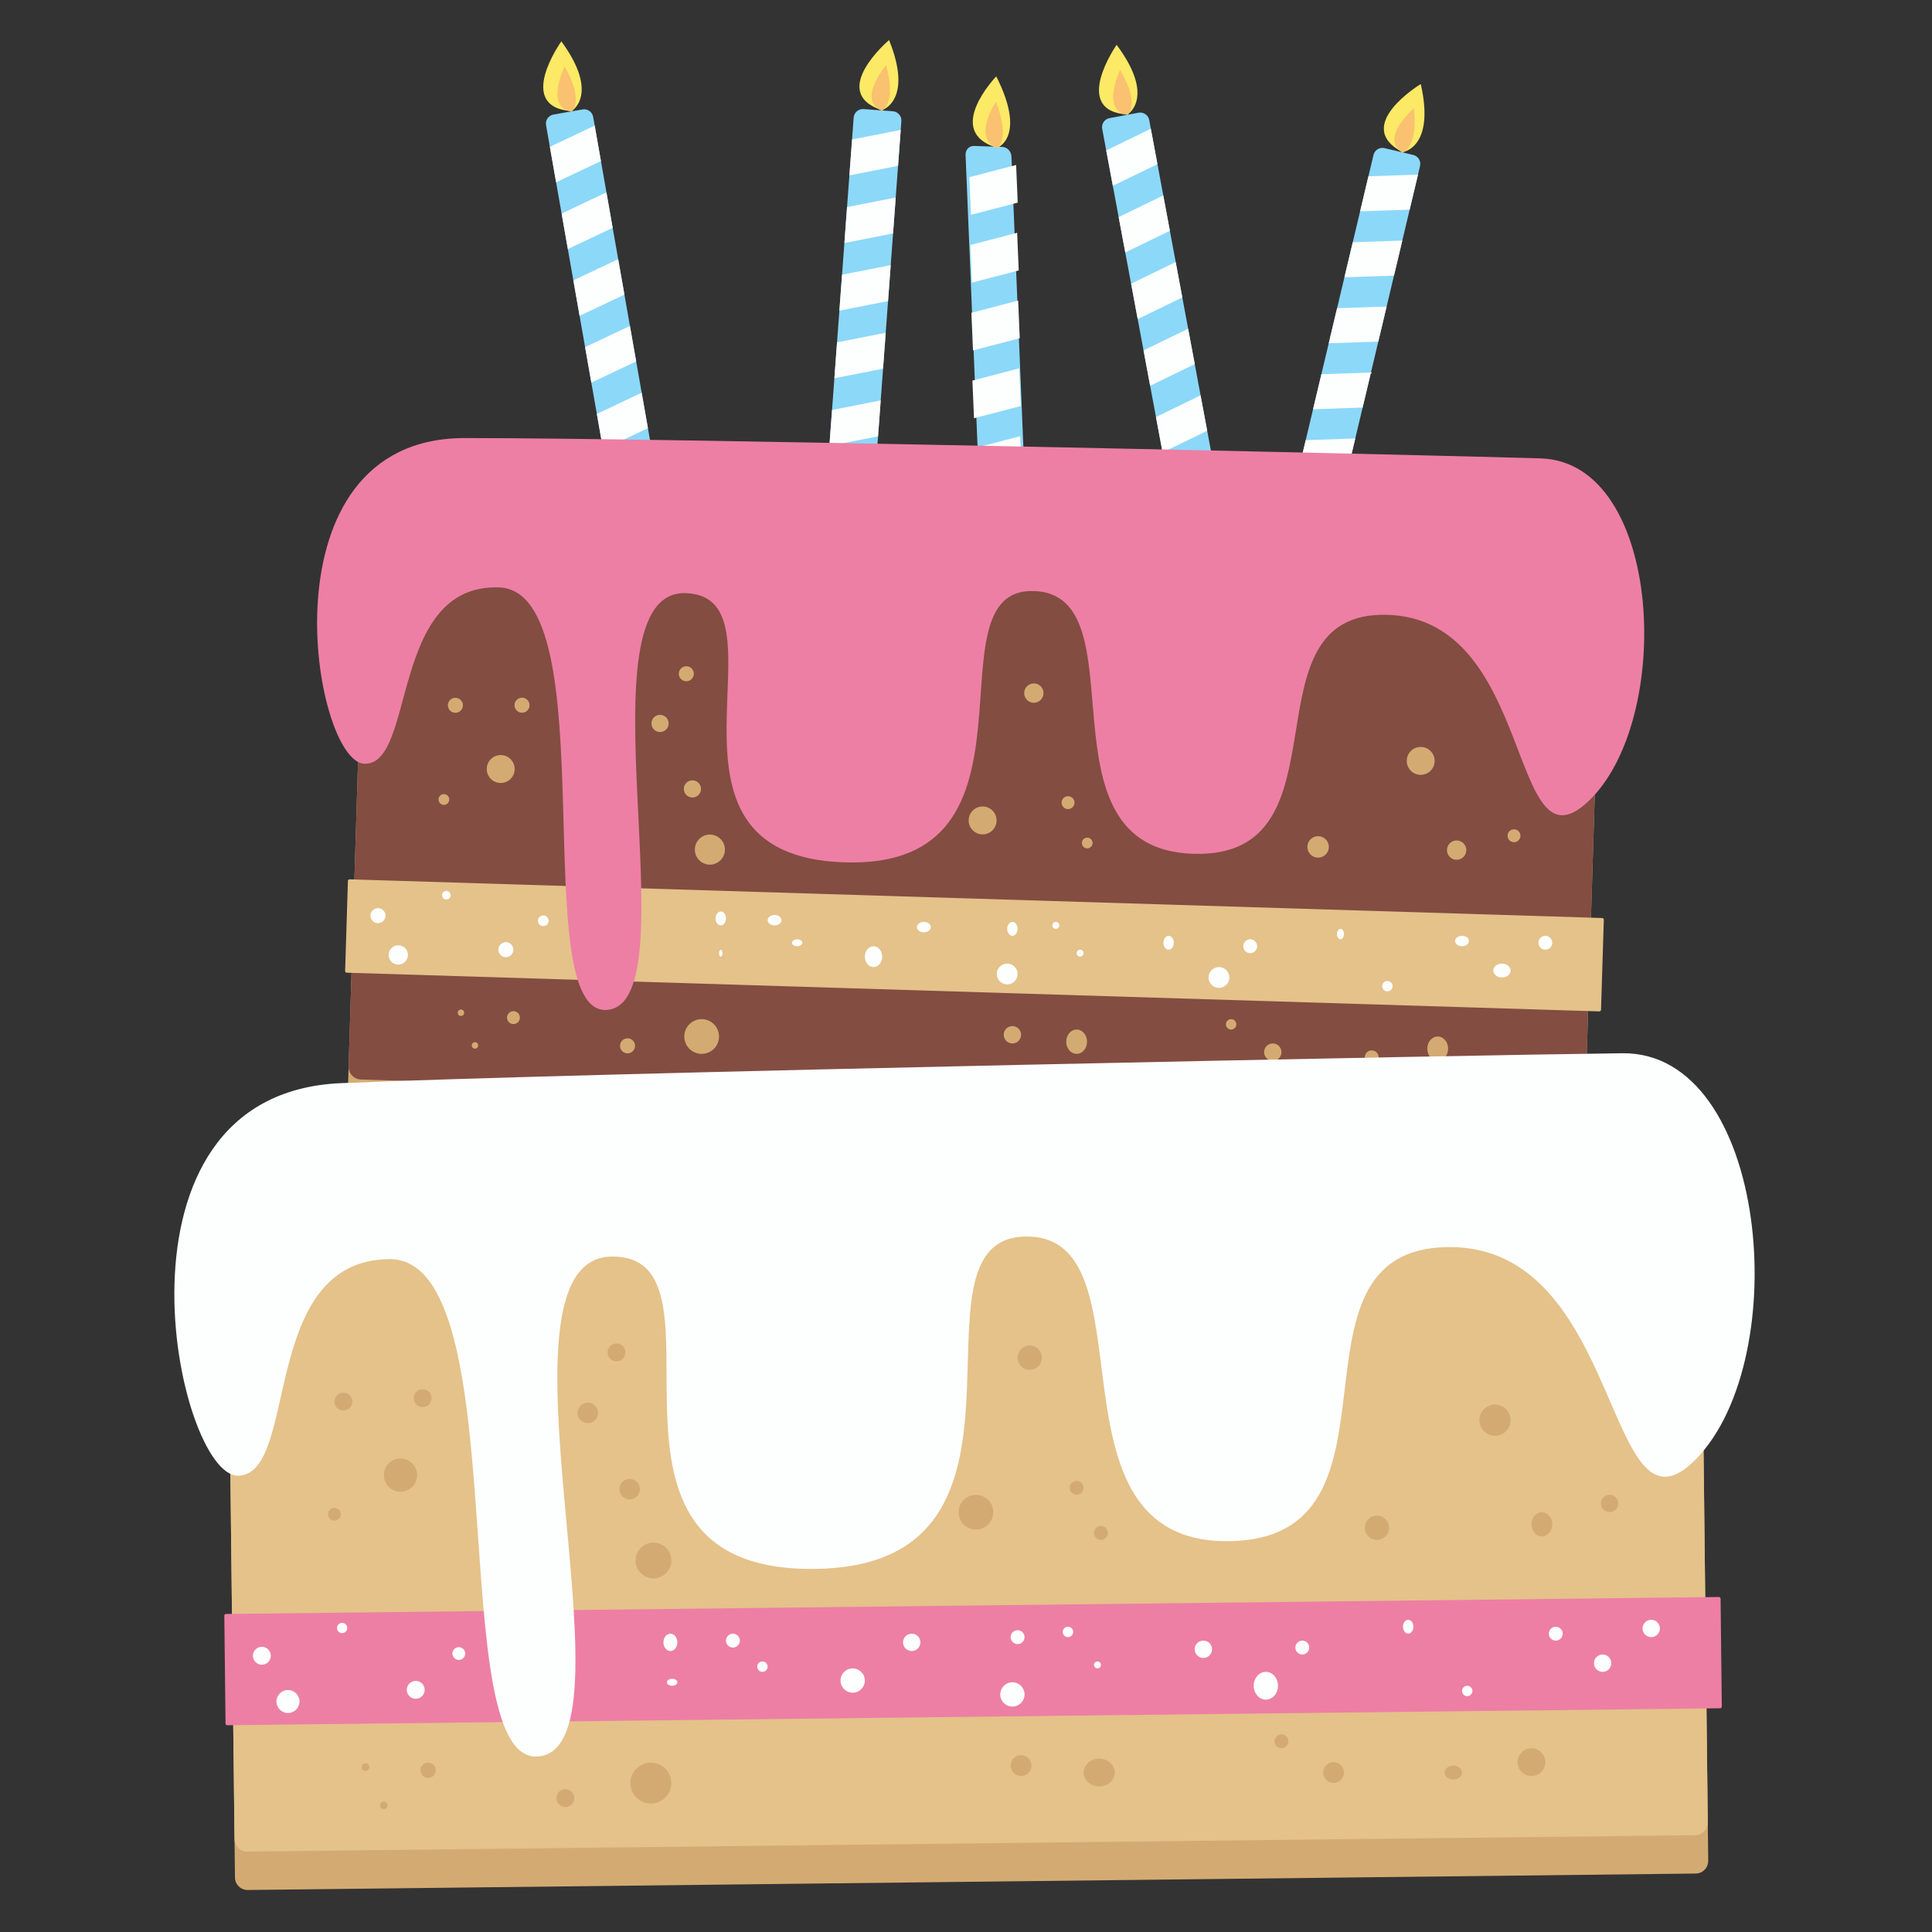 <svg width="820" height="820" viewBox="0 0 820 820" fill="none" xmlns="http://www.w3.org/2000/svg">
<rect x="0" y="0" width="820" height="820" fill="#333333" stroke="none"/>
<g id="picture">
<g id="cake">
<g id="candle4">
<g id="g18">
<path id="path20" d="M551.971 212.961L564.142 215.855C566.234 216.353 568.334 215.06 568.831 212.966L602.708 70.455C603.206 68.367 601.913 66.263 599.82 65.769L587.649 62.875C585.557 62.377 583.458 63.67 582.96 65.764L549.083 208.275C548.586 210.364 549.878 212.468 551.971 212.961Z" fill="#8CD8F9"/>
</g>
<g id="g22">
<path id="path24" d="M580.804 74.827L601.841 74.105L598.304 88.981L577.268 89.703L580.804 74.827Z" fill="#FDFEFE"/>
</g>
<g id="g26">
<path id="path28" d="M574.149 102.827L595.185 102.104L591.649 116.976L570.613 117.7L574.149 102.827Z" fill="#FDFEFE"/>
</g>
<g id="g30">
<path id="path32" d="M567.493 130.825L588.529 130.102L584.994 144.978L563.958 145.696L567.493 130.825Z" fill="#FDFEFE"/>
</g>
<g id="g34">
<path id="path36" d="M560.839 158.822L581.875 158.101L578.339 172.976L557.303 173.698L560.839 158.822Z" fill="#FDFEFE"/>
</g>
<g id="g38">
<path id="path40" d="M554.183 186.822L575.219 186.099L571.684 200.974L550.647 201.696L554.183 186.822Z" fill="#FDFEFE"/>
</g>
<g id="g42">
<path id="path44" d="M595.245 64.57C595.245 64.57 609.205 62.914 603.02 35.667C603.02 35.667 573.718 53.351 595.245 64.57Z" fill="#FCE965"/>
</g>
<g id="g46">
<path id="path48" d="M595.2 64.777C595.2 64.777 601.935 63.151 600.087 45.997C600.087 45.997 585.372 58.479 595.2 64.777Z" fill="#F9C170"/>
</g>
</g>
<g id="candle1">
<g id="g18_2">
<path id="path20_2" d="M419.759 216.963L431.757 217.365C433.82 217.435 435.42 215.739 435.33 213.576L429.284 66.388C429.196 64.23 427.451 62.418 425.39 62.353L413.393 61.951C411.33 61.881 409.73 63.578 409.819 65.74L415.865 212.929C415.953 215.086 417.698 216.899 419.759 216.963Z" fill="#8CD8F9"/>
</g>
<g id="g22_2">
<path id="path24_2" d="M411.428 75.197L431.277 70.023L431.95 86.008L412.101 91.182L411.428 75.197Z" fill="#FDFEFE"/>
</g>
<g id="g26_2">
<path id="path28_2" d="M411.86 103.974L431.708 98.798L432.381 114.78L412.533 119.956L411.86 103.974Z" fill="#FDFEFE"/>
</g>
<g id="g30_2">
<path id="path32_2" d="M412.291 132.75L432.139 127.574L432.813 143.559L412.963 148.729L412.291 132.75Z" fill="#FDFEFE"/>
</g>
<g id="g34_2">
<path id="path36_2" d="M412.724 161.522L432.572 156.349L433.246 172.334L413.397 177.508L412.724 161.522Z" fill="#FDFEFE"/>
</g>
<g id="g38_2">
<path id="path40_2" d="M413.155 190.299L433.004 185.124L433.676 201.108L413.828 206.282L413.155 190.299Z" fill="#FDFEFE"/>
</g>
<g id="g42_2">
<path id="path44_2" d="M423.264 62.726C423.264 62.726 435.877 58.223 422.838 32.41C422.838 32.41 400.148 55.983 423.264 62.726Z" fill="#FCE965"/>
</g>
<g id="g46_2">
<path id="path48_2" d="M423.16 62.758C423.16 62.758 428.989 59.783 422.74 43.194C422.74 43.194 412.364 58.525 423.16 62.758Z" fill="#F9C170"/>
</g>
</g>
<g id="candle2">
<g id="g50">
<path id="path52" d="M499.217 201.785L511.515 199.494C513.629 199.1 515.023 197.067 514.629 194.948L487.761 50.956C487.366 48.836 485.333 47.445 483.217 47.839L470.919 50.136C468.806 50.53 467.413 52.562 467.806 54.676L494.675 198.674C495.069 200.788 497.103 202.184 499.217 201.785Z" fill="#8CD8F9"/>
</g>
<g id="g54">
<path id="path56" d="M469.516 63.836L488.449 54.642L491.253 69.671L472.319 78.87L469.516 63.836Z" fill="#FDFEFE"/>
</g>
<g id="g58">
<path id="path60" d="M474.793 92.127L493.727 82.932L496.532 97.959L477.6 107.154L474.793 92.127Z" fill="#FDFEFE"/>
</g>
<g id="g62">
<path id="path64" d="M480.073 120.418L499.006 111.221L501.81 126.249L482.877 135.446L480.073 120.418Z" fill="#FDFEFE"/>
</g>
<g id="g66">
<path id="path68" d="M485.351 148.707L504.284 139.51L507.089 154.538L488.155 163.735L485.351 148.707Z" fill="#FDFEFE"/>
</g>
<g id="g70">
<path id="path72" d="M490.629 176.996L509.562 167.799L512.366 182.827L493.433 192.023L490.629 176.996Z" fill="#FDFEFE"/>
</g>
<g id="g74">
<path id="path76" d="M478.548 48.6C478.548 48.6 490.638 41.425 473.928 19.03C473.928 19.03 454.321 47.08 478.548 48.6Z" fill="#FCE965"/>
</g>
<g id="g78">
<path id="path80" d="M478.59 48.806C478.59 48.806 484.089 44.586 475.437 29.661C475.437 29.661 467.054 47.04 478.59 48.806Z" fill="#F9C170"/>
</g>
</g>
<g id="candle3">
<g id="g82">
<path id="path84" d="M355.112 200.152L367.588 201.075C369.735 201.237 371.6 199.628 371.761 197.479L382.568 51.4C382.725 49.25 381.117 47.387 378.973 47.225L366.494 46.302C364.351 46.145 362.483 47.755 362.325 49.898L351.515 195.983C351.356 198.127 352.968 199.995 355.112 200.152Z" fill="#8CD8F9"/>
</g>
<g id="g86">
<path id="path88" d="M361.639 59.193L382.293 55.142L381.165 70.386L360.512 74.443L361.639 59.193Z" fill="#FDFEFE"/>
</g>
<g id="g90">
<path id="path92" d="M359.513 87.889L380.166 83.837L379.039 99.086L358.386 103.138L359.513 87.889Z" fill="#FDFEFE"/>
</g>
<g id="g94">
<path id="path96" d="M357.39 116.592L378.044 112.538L376.917 127.786L356.263 131.841L357.39 116.592Z" fill="#FDFEFE"/>
</g>
<g id="g98">
<path id="path100" d="M355.268 145.294L375.921 141.238L374.794 156.484L354.14 160.54L355.268 145.294Z" fill="#FDFEFE"/>
</g>
<g id="g102">
<path id="path104" d="M353.143 173.995L373.798 169.939L372.671 185.184L352.016 189.24L353.143 173.995Z" fill="#FDFEFE"/>
</g>
<g id="g106">
<path id="path108" d="M374.265 46.77C374.265 46.77 387.784 42.921 377.348 17C377.348 17 351.229 39.11 374.265 46.77Z" fill="#FCE965"/>
</g>
<g id="g110">
<path id="path112" d="M374.252 46.979C374.252 46.979 380.643 44.304 376.093 27.664C376.093 27.664 363.55 42.325 374.252 46.979Z" fill="#F9C170"/>
</g>
</g>
<g id="candle5">
<g id="g114">
<path id="path116" d="M261.649 200.557L273.973 198.391C276.09 198.018 277.5 195.998 277.133 193.881L251.755 49.611C251.382 47.494 249.362 46.079 247.245 46.452L234.926 48.618C232.809 48.99 231.388 51.01 231.761 53.127L257.139 197.397C257.512 199.514 259.532 200.929 261.649 200.557Z" fill="#8CD8F9"/>
</g>
<g id="g118">
<path id="path120" d="M233.379 62.308L252.405 53.31L255.051 68.366L236.025 77.365L233.379 62.308Z" fill="#FDFEFE"/>
</g>
<g id="g122">
<path id="path124" d="M238.362 90.65L257.388 81.648L260.036 96.703L241.011 105.705L238.362 90.65Z" fill="#FDFEFE"/>
</g>
<g id="g126">
<path id="path128" d="M243.348 118.993L262.376 109.992L265.026 125.048L245.998 134.049L243.348 118.993Z" fill="#FDFEFE"/>
</g>
<g id="g130">
<path id="path132" d="M248.334 147.334L267.363 138.336L270.013 153.392L250.983 162.394L248.334 147.334Z" fill="#FDFEFE"/>
</g>
<g id="g134">
<path id="path136" d="M253.321 175.681L272.347 166.681L274.999 181.735L255.969 190.735L253.321 175.681Z" fill="#FDFEFE"/>
</g>
<g id="g138">
<path id="path140" d="M242.57 47.167C242.57 47.167 254.731 40.114 238.254 17.549C238.254 17.549 218.354 45.394 242.57 47.167Z" fill="#FCE965"/>
</g>
<g id="g142">
<path id="path144" d="M242.606 47.367C242.606 47.367 248.144 43.207 239.653 28.191C239.653 28.191 231.089 45.483 242.606 47.367Z" fill="#F9C170"/>
</g>
</g>
<g id="floor2">
<g id="g146">
<path id="path148" d="M152.729 471.847L666.872 487.725C669.828 487.816 672.298 485.494 672.389 482.539L680.417 222.617C680.508 219.663 678.187 217.193 675.23 217.1L161.085 201.224C158.13 201.13 155.661 203.453 155.568 206.407L147.541 466.33C147.447 469.284 149.77 471.758 152.729 471.847Z" fill="#D3AB72"/>
</g>
<g id="g150">
<path id="path152" d="M153.151 458.178L667.294 474.059C670.25 474.148 672.72 471.825 672.812 468.871L680.417 222.617C680.508 219.663 678.187 217.193 675.23 217.1L161.085 201.224C158.13 201.13 155.661 203.453 155.567 206.408L147.963 452.661C147.874 455.616 150.197 458.085 153.151 458.178Z" fill="#834D42"/>
</g>
<g id="g154">
<path id="path156" d="M147.164 412.846L678.804 429.269C679.192 429.281 679.517 428.979 679.529 428.586L680.709 390.356C680.722 389.967 680.417 389.644 680.028 389.632L148.388 373.214C148 373.197 147.673 373.507 147.665 373.892L146.481 412.123C146.469 412.515 146.775 412.838 147.164 412.846Z" fill="#E4C28A"/>
</g>
<g id="g158">
<path id="path160" d="M674.05 340.194C640.176 372.041 651.812 262.895 588.94 260.951C526.067 259.011 574.797 364.49 506.458 362.382C438.117 360.27 485.232 252.278 438.764 250.843C392.29 249.407 448.799 368.811 358.592 366.021C268.382 363.236 337.449 253.187 290.979 251.751C244.509 250.316 293.864 424.217 258.156 428.587C222.452 432.958 258.174 250.738 211.708 249.302C165.238 247.867 176.536 324.83 154.671 324.153C132.801 323.476 109.686 185.955 197.243 185.923C284.805 185.891 601.985 192.951 653.922 194.555C705.86 196.158 710.684 305.754 674.05 340.194Z" fill="#ED7FA4"/>
</g>
<g id="g162">
<path id="path164" d="M597.062 322.766C596.961 326.034 599.531 328.768 602.802 328.869C606.073 328.97 608.807 326.405 608.908 323.133C609.009 319.861 606.439 317.128 603.168 317.027C599.897 316.926 597.163 319.495 597.062 322.766Z" fill="#D3AB72"/>
</g>
<g id="g166">
<path id="path168" d="M639.856 354.642C639.81 356.151 640.996 357.412 642.506 357.458C644.015 357.507 645.277 356.32 645.324 354.811C645.37 353.299 644.184 352.038 642.674 351.992C641.165 351.946 639.903 353.13 639.856 354.642Z" fill="#D3AB72"/>
</g>
<g id="g170">
<path id="path172" d="M614.134 360.688C614.064 362.953 615.843 364.847 618.107 364.917C620.372 364.987 622.265 363.205 622.334 360.943C622.404 358.682 620.625 356.784 618.361 356.717C616.096 356.647 614.203 358.423 614.134 360.688Z" fill="#D3AB72"/>
</g>
<path id="path174" d="M605.789 444.921C605.713 447.767 607.63 450.145 610.071 450.235C612.511 450.322 614.551 448.085 614.626 445.239C614.701 442.39 612.784 440.012 610.344 439.925C607.903 439.835 605.864 442.071 605.789 444.921Z" fill="#D3AB72"/>
<path id="path176" d="M579.263 448.675C579.213 450.301 580.491 451.66 582.118 451.71C583.745 451.762 585.104 450.485 585.155 448.856C585.205 447.23 583.927 445.868 582.3 445.818C580.673 445.768 579.314 447.046 579.263 448.675Z" fill="#D3AB72"/>
<g id="g178">
<path id="path180" d="M554.891 359.313C554.813 361.83 556.79 363.934 559.306 364.012C561.822 364.089 563.925 362.111 564.003 359.597C564.081 357.079 562.103 354.975 559.587 354.898C557.071 354.821 554.969 356.795 554.891 359.313Z" fill="#D3AB72"/>
</g>
<g id="g182">
<path id="path184" d="M450.581 340.589C450.534 342.095 451.722 343.359 453.231 343.406C454.74 343.452 456.004 342.265 456.05 340.755C456.094 339.246 454.91 337.983 453.397 337.936C451.891 337.892 450.628 339.077 450.581 340.589Z" fill="#D3AB72"/>
</g>
<g id="g186">
<path id="path188" d="M459.175 357.73C459.133 358.987 460.125 360.038 461.382 360.08C462.643 360.115 463.69 359.131 463.732 357.87C463.771 356.612 462.78 355.562 461.526 355.523C460.265 355.485 459.214 356.472 459.175 357.73Z" fill="#D3AB72"/>
</g>
<g id="g190">
<path id="path192" d="M434.693 294.042C434.622 296.307 436.402 298.2 438.667 298.271C440.932 298.341 442.823 296.56 442.894 294.296C442.965 292.031 441.185 290.138 438.92 290.068C436.655 289.997 434.763 291.778 434.693 294.042Z" fill="#D3AB72"/>
</g>
<g id="g194">
<path id="path196" d="M411.132 348.031C411.029 351.303 413.602 354.035 416.874 354.135C420.143 354.239 422.878 351.669 422.978 348.4C423.078 345.128 420.508 342.393 417.24 342.293C413.967 342.193 411.233 344.759 411.132 348.031Z" fill="#D3AB72"/>
</g>
<path id="path198" d="M452.535 441.973C452.46 444.823 454.377 447.201 456.818 447.288C459.257 447.378 461.295 445.141 461.372 442.292C461.446 439.446 459.53 437.068 457.091 436.978C454.65 436.891 452.612 439.127 452.535 441.973Z" fill="#D3AB72"/>
<path id="path200" d="M426.01 439.073C425.945 441.107 427.543 442.807 429.576 442.868C431.609 442.932 433.309 441.334 433.374 439.301C433.435 437.268 431.837 435.568 429.804 435.503C427.771 435.442 426.071 437.04 426.01 439.073Z" fill="#D3AB72"/>
<path id="path202" d="M290.44 439.694C290.315 443.761 293.507 447.161 297.577 447.287C301.643 447.412 305.043 444.216 305.169 440.15C305.295 436.08 302.099 432.684 298.029 432.558C293.963 432.432 290.563 435.625 290.44 439.694Z" fill="#D3AB72"/>
<g id="g204">
<path id="path206" d="M263.159 443.791C263.104 445.552 264.486 447.023 266.248 447.078C268.007 447.13 269.481 445.747 269.536 443.989C269.591 442.227 268.205 440.753 266.447 440.698C264.681 440.647 263.21 442.029 263.159 443.791Z" fill="#D3AB72"/>
</g>
<path id="path208" d="M536.529 446.438C536.466 448.471 538.064 450.171 540.097 450.236C542.131 450.297 543.831 448.699 543.894 446.666C543.956 444.633 542.359 442.933 540.325 442.871C538.291 442.807 536.592 444.405 536.529 446.438Z" fill="#D3AB72"/>
<path id="path210" d="M520.319 434.696C520.281 435.917 521.24 436.935 522.46 436.974C523.68 437.01 524.7 436.054 524.738 434.833C524.775 433.613 523.817 432.591 522.597 432.555C521.377 432.516 520.357 433.476 520.319 434.696Z" fill="#D3AB72"/>
<g id="g212">
<path id="path214" d="M294.918 360.405C294.809 363.926 297.575 366.872 301.097 366.981C304.622 367.086 307.568 364.319 307.673 360.798C307.782 357.276 305.015 354.331 301.494 354.225C297.969 354.113 295.026 356.883 294.918 360.405Z" fill="#D3AB72"/>
</g>
<g id="g216">
<path id="path218" d="M290.24 334.722C290.175 336.734 291.756 338.418 293.772 338.483C295.784 338.542 297.468 336.961 297.53 334.948C297.588 332.936 296.011 331.252 293.995 331.194C291.982 331.128 290.299 332.71 290.24 334.722Z" fill="#D3AB72"/>
</g>
<g id="g220">
<path id="path222" d="M288.1 285.861C288.045 287.626 289.431 289.095 291.193 289.151C292.954 289.202 294.423 287.82 294.482 286.059C294.533 284.301 293.151 282.824 291.39 282.773C289.629 282.718 288.156 284.1 288.1 285.861Z" fill="#D3AB72"/>
</g>
<g id="g224">
<path id="path226" d="M276.507 306.937C276.442 308.951 278.025 310.633 280.035 310.694C282.05 310.759 283.732 309.177 283.797 307.162C283.854 305.148 282.275 303.47 280.261 303.405C278.25 303.344 276.565 304.926 276.507 306.937Z" fill="#D3AB72"/>
</g>
<g id="g228">
<path id="path230" d="M218.374 299.218C218.32 300.977 219.704 302.447 221.464 302.505C223.227 302.559 224.696 301.174 224.751 299.411C224.805 297.652 223.42 296.178 221.661 296.124C219.901 296.07 218.428 297.454 218.374 299.218Z" fill="#D3AB72"/>
</g>
<g id="g232">
<path id="path234" d="M206.595 326.211C206.493 329.486 209.063 332.218 212.334 332.316C215.605 332.418 218.341 329.851 218.438 326.58C218.54 323.31 215.97 320.574 212.699 320.472C209.428 320.37 206.696 322.94 206.595 326.211Z" fill="#D3AB72"/>
</g>
<g id="g236">
<path id="path238" d="M186.125 339.258C186.086 340.519 187.071 341.567 188.333 341.609C189.59 341.648 190.638 340.659 190.681 339.402C190.716 338.14 189.731 337.093 188.473 337.05C187.215 337.015 186.164 338 186.125 339.258Z" fill="#D3AB72"/>
</g>
<g id="g240">
<path id="path242" d="M190.095 299.252C190.041 301.017 191.423 302.487 193.187 302.541C194.948 302.595 196.418 301.21 196.476 299.45C196.53 297.685 195.145 296.215 193.384 296.161C191.624 296.11 190.15 297.492 190.095 299.252Z" fill="#D3AB72"/>
</g>
<g id="g244">
<path id="path246" d="M215.192 431.826C215.143 433.331 216.332 434.594 217.841 434.642C219.349 434.687 220.612 433.502 220.66 431.993C220.701 430.481 219.52 429.218 218.008 429.173C216.499 429.125 215.236 430.314 215.192 431.826Z" fill="#D3AB72"/>
</g>
<g id="g248">
<path id="path250" d="M194.272 429.805C194.249 430.562 194.844 431.192 195.598 431.215C196.351 431.238 196.985 430.643 197.004 429.889C197.028 429.136 196.436 428.506 195.682 428.479C194.929 428.46 194.295 429.052 194.272 429.805Z" fill="#D3AB72"/>
</g>
<g id="g252">
<path id="path254" d="M200.229 443.672C200.206 444.426 200.8 445.057 201.558 445.084C202.311 445.107 202.94 444.509 202.962 443.755C202.985 443.002 202.395 442.37 201.641 442.347C200.884 442.324 200.252 442.918 200.229 443.672Z" fill="#D3AB72"/>
</g>
<path id="path256" d="M652.943 400.045C652.893 401.67 654.171 403.031 655.798 403.081C657.425 403.131 658.784 401.854 658.834 400.225C658.885 398.6 657.607 397.242 655.98 397.19C654.353 397.14 652.993 398.417 652.943 400.045Z" fill="#FDFEFE"/>
<path id="path258" d="M633.787 411.832C633.724 413.461 635.321 414.82 637.355 414.87C639.389 414.92 641.088 413.642 641.151 412.016C641.214 410.39 639.616 409.028 637.583 408.978C635.549 408.928 633.85 410.206 633.787 411.832Z" fill="#FDFEFE"/>
<path id="path260" d="M617.577 399.329C617.526 400.55 618.805 401.57 620.431 401.608C622.058 401.646 623.418 400.686 623.468 399.468C623.519 398.247 622.24 397.227 620.613 397.189C618.986 397.151 617.627 398.111 617.577 399.329Z" fill="#FDFEFE"/>
<path id="path262" d="M586.631 418.488C586.593 419.708 587.552 420.728 588.772 420.765C589.992 420.801 591.012 419.843 591.049 418.623C591.087 417.403 590.129 416.383 588.908 416.346C587.688 416.309 586.669 417.268 586.631 418.488Z" fill="#FDFEFE"/>
<path id="path264" d="M567.474 396.383C567.449 397.603 568.088 398.621 568.901 398.661C569.715 398.697 570.394 397.74 570.419 396.52C570.445 395.299 569.806 394.278 568.992 394.242C568.179 394.203 567.499 395.162 567.474 396.383Z" fill="#FDFEFE"/>
<path id="path266" d="M512.952 414.736C512.877 417.178 514.794 419.215 517.234 419.29C519.675 419.365 521.714 417.449 521.789 415.007C521.865 412.568 519.947 410.528 517.507 410.453C515.067 410.377 513.027 412.294 512.952 414.736Z" fill="#FDFEFE"/>
<path id="path268" d="M493.794 400.046C493.757 401.671 494.715 403.03 495.935 403.081C497.155 403.132 498.175 401.852 498.213 400.228C498.251 398.6 497.292 397.24 496.072 397.189C494.852 397.142 493.832 398.418 493.794 400.046Z" fill="#FDFEFE"/>
<path id="path270" d="M527.687 401.516C527.637 403.144 528.915 404.504 530.542 404.555C532.169 404.605 533.528 403.326 533.579 401.701C533.629 400.073 532.351 398.714 530.724 398.663C529.097 398.612 527.738 399.892 527.687 401.516Z" fill="#FDFEFE"/>
<path id="path272" d="M446.639 392.72C446.614 393.536 447.253 394.213 448.067 394.24C448.88 394.265 449.56 393.625 449.585 392.812C449.609 391.999 448.97 391.319 448.156 391.294C447.343 391.267 446.663 391.906 446.639 392.72Z" fill="#FDFEFE"/>
<path id="path274" d="M456.954 404.509C456.929 405.322 457.567 406.004 458.38 406.029C459.196 406.054 459.874 405.416 459.9 404.6C459.925 403.787 459.287 403.109 458.47 403.083C457.658 403.058 456.979 403.696 456.954 404.509Z" fill="#FDFEFE"/>
<path id="path276" d="M427.482 394.148C427.444 395.776 428.402 397.136 429.624 397.187C430.843 397.237 431.863 395.957 431.901 394.333C431.939 392.705 430.981 391.346 429.76 391.295C428.538 391.244 427.518 392.524 427.482 394.148Z" fill="#FDFEFE"/>
<path id="path278" d="M423.063 413.259C422.988 415.701 424.904 417.741 427.346 417.816C429.784 417.891 431.825 415.975 431.9 413.533C431.975 411.091 430.059 409.054 427.617 408.979C425.178 408.901 423.138 410.82 423.063 413.259Z" fill="#FDFEFE"/>
<path id="path280" d="M389.169 393.435C389.122 394.656 390.398 395.675 392.026 395.714C393.65 395.749 395.01 394.792 395.061 393.571C395.111 392.353 393.832 391.333 392.207 391.295C390.579 391.257 389.22 392.217 389.169 393.435Z" fill="#FDFEFE"/>
<path id="path282" d="M367.065 405.894C367.005 408.334 368.601 410.372 370.634 410.448C372.668 410.524 374.366 408.606 374.43 406.166C374.493 403.725 372.895 401.687 370.861 401.611C368.827 401.538 367.129 403.453 367.065 405.894Z" fill="#FDFEFE"/>
<path id="path284" d="M325.805 390.489C325.754 391.711 327.034 392.731 328.658 392.766C330.286 392.804 331.645 391.847 331.696 390.625C331.743 389.406 330.467 388.386 328.839 388.348C327.215 388.31 325.855 389.27 325.805 390.489Z" fill="#FDFEFE"/>
<path id="path286" d="M336.119 400.09C336.083 400.904 337.041 401.584 338.259 401.608C339.478 401.633 340.497 400.993 340.538 400.18C340.575 399.367 339.617 398.687 338.398 398.662C337.179 398.638 336.16 399.277 336.119 400.09Z" fill="#FDFEFE"/>
<path id="path288" d="M303.7 389.729C303.662 391.358 304.622 392.719 305.84 392.766C307.061 392.817 308.081 391.54 308.119 389.911C308.157 388.286 307.197 386.925 305.979 386.874C304.758 386.824 303.738 388.101 303.7 389.729Z" fill="#FDFEFE"/>
<path id="path290" d="M305.173 404.509C305.16 405.325 305.48 406.004 305.888 406.029C306.294 406.054 306.635 405.416 306.646 404.603C306.659 403.787 306.339 403.109 305.933 403.083C305.527 403.058 305.186 403.696 305.173 404.509Z" fill="#FDFEFE"/>
<g id="g292">
<path id="path294" d="M228.312 390.728C228.276 391.985 229.261 393.036 230.522 393.076C231.78 393.112 232.83 392.127 232.87 390.869C232.91 389.608 231.922 388.561 230.66 388.518C229.403 388.478 228.352 389.47 228.312 390.728Z" fill="#FDFEFE"/>
</g>
<g id="g296">
<path id="path298" d="M211.519 402.976C211.463 404.737 212.849 406.213 214.61 406.266C216.37 406.318 217.843 404.935 217.899 403.174C217.952 401.414 216.569 399.941 214.808 399.889C213.044 399.829 211.575 401.216 211.519 402.976Z" fill="#FDFEFE"/>
</g>
<g id="g300">
<path id="path302" d="M187.609 379.898C187.578 380.904 188.371 381.743 189.377 381.774C190.383 381.805 191.222 381.012 191.253 380.006C191.284 379 190.491 378.161 189.485 378.13C188.479 378.099 187.64 378.892 187.609 379.898Z" fill="#FDFEFE"/>
</g>
<g id="g304">
<path id="path306" d="M164.94 405.192C164.868 407.453 166.646 409.348 168.912 409.417C171.173 409.485 173.068 407.707 173.14 405.441C173.209 403.176 171.43 401.285 169.165 401.216C166.9 401.144 165.009 402.926 164.94 405.192Z" fill="#FDFEFE"/>
</g>
<g id="g308">
<path id="path310" d="M157.245 388.537C157.188 390.296 158.576 391.766 160.335 391.823C162.093 391.875 163.567 390.495 163.624 388.729C163.677 386.97 162.293 385.496 160.53 385.444C158.772 385.391 157.298 386.771 157.245 388.537Z" fill="#FDFEFE"/>
</g>
</g>
<g id="floor1">
<g id="g312">
<path id="path314" d="M105.142 802.172L719.725 795.189C722.682 795.155 725.052 792.729 725.018 789.771L721.476 478.065C721.443 475.108 719.019 472.739 716.062 472.77L101.475 479.754C98.519 479.789 96.149 482.212 96.185 485.17L99.728 796.878C99.759 799.833 102.182 802.206 105.142 802.172Z" fill="#D3AB72"/>
</g>
<g id="g316">
<path id="path318" d="M104.956 785.887L719.541 778.904C722.498 778.87 724.867 776.447 724.834 773.488L721.477 478.064C721.443 475.108 719.019 472.739 716.062 472.77L101.475 479.754C98.519 479.789 96.15 482.212 96.185 485.17L99.541 780.593C99.577 783.551 102 785.921 104.956 785.887Z" fill="#E4C28A"/>
</g>
<g id="g320">
<path id="path322" d="M96.438 732.242L730.094 725.041C730.483 725.037 730.793 724.717 730.789 724.33L730.268 678.513C730.264 678.127 729.946 677.814 729.558 677.817L95.899 685.019C95.512 685.022 95.2 685.342 95.209 685.729L95.725 731.546C95.73 731.936 96.05 732.246 96.438 732.242Z" fill="#ED7FA4"/>
</g>
<g id="g324">
<path id="path326" d="M719.825 619.3C681.121 658.894 689.478 528.444 614.573 529.295C539.669 530.147 602.952 653.199 521.534 654.125C440.116 655.05 490.744 524.19 435.38 524.819C380.016 525.449 453.254 664.672 345.783 665.894C238.309 667.115 314.951 532.701 259.589 533.331C204.226 533.959 271.688 738.395 229.426 745.388C187.163 752.381 220.509 533.775 165.146 534.404C109.779 535.033 127.101 626.037 101.049 626.333C74.993 626.629 40.575 464.161 144.752 459.722C248.93 455.28 626.675 447.732 688.552 447.028C750.431 446.325 761.681 576.481 719.825 619.3Z" fill="#FDFEFE"/>
</g>
<path id="path328" d="M627.891 602.832C627.932 606.491 630.935 609.43 634.597 609.385C638.259 609.344 641.194 606.343 641.152 602.68C641.111 599.018 638.108 596.083 634.446 596.124C630.784 596.165 627.849 599.166 627.891 602.832Z" fill="#D3AB72"/>
<path id="path330" d="M679.466 638.165C679.49 640.198 681.158 641.828 683.192 641.805C685.226 641.782 686.857 640.114 686.834 638.081C686.811 636.044 685.143 634.414 683.108 634.437C681.074 634.46 679.443 636.128 679.466 638.165Z" fill="#D3AB72"/>
<path id="path332" d="M649.995 647.019C650.022 649.868 652.024 652.152 654.465 652.12C656.907 652.084 658.864 649.751 658.836 646.906C658.808 644.057 656.806 641.773 654.365 641.805C651.923 641.841 649.967 644.174 649.995 647.019Z" fill="#D3AB72"/>
<path id="path334" d="M644.1 747.971C644.137 751.227 646.806 753.835 650.061 753.798C653.317 753.762 655.925 751.094 655.888 747.838C655.851 744.582 653.182 741.974 649.927 742.01C646.672 742.047 644.063 744.715 644.1 747.971Z" fill="#D3AB72"/>
<path id="path336" d="M613.155 752.359C613.178 753.985 614.846 755.29 616.88 755.272C618.915 755.254 620.545 753.92 620.522 752.291C620.499 750.665 618.831 749.36 616.797 749.378C614.762 749.396 613.132 750.73 613.155 752.359Z" fill="#D3AB72"/>
<path id="path338" d="M579.262 648.495C579.294 651.345 581.629 653.629 584.478 653.593C587.326 653.561 589.609 651.227 589.576 648.377C589.544 645.531 587.209 643.247 584.361 643.279C581.512 643.311 579.23 645.646 579.262 648.495Z" fill="#D3AB72"/>
<path id="path340" d="M454.006 631.523C454.024 633.149 455.359 634.455 456.988 634.437C458.615 634.419 459.918 633.082 459.9 631.456C459.882 629.828 458.548 628.525 456.921 628.543C455.292 628.561 453.988 629.895 454.006 631.523Z" fill="#D3AB72"/>
<path id="path342" d="M464.321 650.681C464.34 652.307 465.677 653.612 467.303 653.594C468.929 653.575 470.234 652.242 470.215 650.612C470.197 648.986 468.863 647.681 467.237 647.7C465.608 647.718 464.303 649.052 464.321 650.681Z" fill="#D3AB72"/>
<path id="path344" d="M431.902 576.288C431.934 579.134 434.269 581.419 437.118 581.387C439.968 581.355 442.249 579.017 442.217 576.171C442.185 573.322 439.851 571.041 437.001 571.073C434.152 571.105 431.87 573.439 431.902 576.288Z" fill="#D3AB72"/>
<path id="path346" d="M406.851 641.889C406.897 645.958 410.235 649.218 414.303 649.172C418.372 649.127 421.632 645.789 421.586 641.721C421.537 637.652 418.203 634.392 414.135 634.437C410.066 634.487 406.806 637.821 406.851 641.889Z" fill="#D3AB72"/>
<path id="path348" d="M459.901 752.391C459.946 755.647 462.946 758.255 466.608 758.219C470.27 758.182 473.203 755.511 473.162 752.258C473.121 749.002 470.117 746.394 466.455 746.431C462.797 746.467 459.86 749.135 459.901 752.391Z" fill="#D3AB72"/>
<path id="path350" d="M428.955 749.429C428.983 751.869 430.984 753.829 433.427 753.798C435.867 753.771 437.824 751.769 437.796 749.33C437.769 746.886 435.767 744.93 433.324 744.957C430.884 744.985 428.928 746.986 428.955 749.429Z" fill="#D3AB72"/>
<g id="g352">
<path id="path354" d="M267.558 756.897C267.616 761.693 271.546 765.537 276.342 765.483C281.138 765.429 284.983 761.495 284.925 756.699C284.871 751.903 280.941 748.06 276.145 748.114C271.346 748.168 267.504 752.102 267.558 756.897Z" fill="#D3AB72"/>
</g>
<g id="g356">
<path id="path358" d="M236.146 763.224C236.167 765.324 237.889 767.007 239.987 766.98C242.085 766.956 243.767 765.237 243.742 763.14C243.721 761.04 241.999 759.358 239.901 759.381C237.803 759.405 236.121 761.128 236.146 763.224Z" fill="#D3AB72"/>
</g>
<path id="path360" d="M561.579 752.374C561.607 754.817 563.608 756.773 566.05 756.745C568.491 756.714 570.448 754.714 570.42 752.275C570.392 749.833 568.39 747.877 565.949 747.904C563.508 747.932 561.551 749.932 561.579 752.374Z" fill="#D3AB72"/>
<path id="path362" d="M540.948 739.093C540.967 740.723 542.301 742.028 543.929 742.009C545.557 741.991 546.861 740.657 546.842 739.028C546.824 737.402 545.489 736.097 543.862 736.115C542.234 736.134 540.93 737.467 540.948 739.093Z" fill="#D3AB72"/>
<g id="g364">
<path id="path366" d="M269.74 662.413C269.787 666.609 273.229 669.975 277.427 669.928C281.623 669.88 284.986 666.438 284.939 662.241C284.892 658.045 281.45 654.682 277.252 654.729C273.056 654.776 269.692 658.216 269.74 662.413Z" fill="#D3AB72"/>
</g>
<g id="g368">
<path id="path370" d="M262.885 632.092C262.912 634.491 264.877 636.413 267.276 636.386C269.675 636.359 271.599 634.394 271.571 631.994C271.544 629.598 269.576 627.673 267.18 627.703C264.777 627.73 262.857 629.696 262.885 632.092Z" fill="#D3AB72"/>
</g>
<g id="g372">
<path id="path374" d="M257.884 574.065C257.909 576.161 259.628 577.847 261.728 577.822C263.824 577.798 265.506 576.075 265.481 573.979C265.461 571.883 263.738 570.198 261.638 570.222C259.538 570.246 257.86 571.966 257.884 574.065Z" fill="#D3AB72"/>
</g>
<g id="g376">
<path id="path378" d="M245.145 599.723C245.17 602.122 247.137 604.044 249.535 604.017C251.936 603.99 253.857 602.021 253.829 599.625C253.804 597.226 251.834 595.304 249.439 595.331C247.038 595.358 245.117 597.323 245.145 599.723Z" fill="#D3AB72"/>
</g>
<g id="g380">
<path id="path382" d="M175.588 593.457C175.612 595.553 177.33 597.236 179.432 597.213C181.529 597.189 183.211 595.47 183.188 593.369C183.164 591.273 181.442 589.59 179.344 589.614C177.243 589.637 175.564 591.357 175.588 593.457Z" fill="#D3AB72"/>
</g>
<g id="g384">
<path id="path386" d="M162.932 626.172C162.976 630.069 166.173 633.192 170.067 633.148C173.962 633.105 177.09 629.907 177.041 626.01C176.997 622.113 173.804 618.99 169.906 619.034C166.011 619.081 162.887 622.275 162.932 626.172Z" fill="#D3AB72"/>
</g>
<g id="g388">
<path id="path390" d="M139.234 642.727C139.255 644.225 140.484 645.426 141.981 645.409C143.478 645.393 144.678 644.164 144.661 642.666C144.644 641.165 143.419 639.964 141.918 639.984C140.417 640.001 139.217 641.229 139.234 642.727Z" fill="#D3AB72"/>
</g>
<g id="g392">
<path id="path394" d="M141.946 594.923C141.967 597.023 143.687 598.702 145.79 598.679C147.885 598.655 149.567 596.935 149.542 594.835C149.522 592.739 147.802 591.056 145.703 591.08C143.604 591.103 141.921 592.826 141.946 594.923Z" fill="#D3AB72"/>
</g>
<g id="g396">
<path id="path398" d="M178.47 751.396C178.49 753.193 179.963 754.636 181.76 754.616C183.561 754.596 185.003 753.119 184.983 751.322C184.964 749.524 183.49 748.081 181.689 748.101C179.892 748.121 178.45 749.599 178.47 751.396Z" fill="#D3AB72"/>
</g>
<g id="g400">
<path id="path402" d="M153.477 750.049C153.489 750.951 154.226 751.671 155.123 751.661C156.027 751.651 156.748 750.914 156.735 750.011C156.727 749.113 155.99 748.393 155.086 748.403C154.189 748.413 153.469 749.15 153.477 750.049Z" fill="#D3AB72"/>
</g>
<g id="g404">
<path id="path406" d="M161.265 766.246C161.273 767.148 162.009 767.868 162.908 767.858C163.81 767.848 164.53 767.111 164.522 766.209C164.51 765.311 163.773 764.59 162.871 764.601C161.973 764.611 161.253 765.348 161.265 766.246Z" fill="#D3AB72"/>
</g>
<path id="path408" d="M697.15 691.213C697.173 693.249 698.841 694.877 700.875 694.854C702.91 694.831 704.54 693.164 704.517 691.128C704.494 689.095 702.826 687.464 700.792 687.487C698.757 687.51 697.126 689.18 697.15 691.213Z" fill="#FDFEFE"/>
<path id="path410" d="M676.519 705.949C676.542 707.982 678.21 709.613 680.245 709.59C682.279 709.567 683.91 707.9 683.887 705.864C683.864 703.831 682.196 702.2 680.161 702.223C678.126 702.246 676.496 703.913 676.519 705.949Z" fill="#FDFEFE"/>
<path id="path412" d="M657.362 693.416C657.381 695.043 658.715 696.346 660.343 696.328C661.971 696.31 663.275 694.976 663.256 693.349C663.238 691.719 661.904 690.416 660.276 690.434C658.648 690.452 657.344 691.786 657.362 693.416Z" fill="#FDFEFE"/>
<path id="path414" d="M620.523 717.721C620.536 718.94 621.537 719.919 622.758 719.906C623.979 719.892 624.957 718.889 624.943 717.67C624.929 716.451 623.929 715.471 622.708 715.485C621.487 715.499 620.509 716.502 620.523 717.721Z" fill="#FDFEFE"/>
<path id="path416" d="M595.471 690.467C595.485 692.097 596.486 693.399 597.707 693.381C598.927 693.362 599.906 692.028 599.892 690.401C599.878 688.77 598.877 687.465 597.656 687.487C596.436 687.505 595.457 688.84 595.471 690.467Z" fill="#FDFEFE"/>
<path id="path418" d="M532.107 715.554C532.139 718.806 534.475 721.415 537.323 721.379C540.171 721.342 542.454 718.675 542.421 715.419C542.389 712.163 540.054 709.554 537.205 709.591C534.357 709.631 532.074 712.298 532.107 715.554Z" fill="#FDFEFE"/>
<path id="path420" d="M507.056 700.056C507.079 702.089 508.747 703.719 510.782 703.696C512.816 703.673 514.447 702.005 514.423 699.972C514.4 697.935 512.732 696.305 510.698 696.328C508.663 696.351 507.033 698.019 507.056 700.056Z" fill="#FDFEFE"/>
<path id="path422" d="M549.79 699.307C549.808 700.937 551.143 702.24 552.771 702.222C554.398 702.204 555.703 700.87 555.684 699.24C555.665 697.614 554.331 696.31 552.704 696.328C551.076 696.346 549.771 697.681 549.79 699.307Z" fill="#FDFEFE"/>
<path id="path424" d="M451.059 692.668C451.073 693.891 452.073 694.868 453.297 694.854C454.516 694.841 455.493 693.84 455.479 692.62C455.466 691.397 454.465 690.42 453.245 690.434C452.025 690.448 451.045 691.448 451.059 692.668Z" fill="#FDFEFE"/>
<path id="path426" d="M464.321 706.658C464.33 707.474 464.998 708.126 465.811 708.117C466.625 708.107 467.277 707.441 467.268 706.625C467.259 705.812 466.592 705.16 465.778 705.17C464.964 705.179 464.312 705.845 464.321 706.658Z" fill="#FDFEFE"/>
<path id="path428" d="M428.955 694.886C428.976 696.516 430.31 697.82 431.936 697.801C433.564 697.783 434.867 696.449 434.849 694.819C434.831 693.193 433.497 691.889 431.869 691.907C430.243 691.926 428.937 693.26 428.955 694.886Z" fill="#FDFEFE"/>
<path id="path430" d="M424.534 719.23C424.566 722.075 426.9 724.358 429.749 724.326C432.598 724.294 434.881 721.96 434.849 719.111C434.814 716.262 432.48 713.98 429.631 714.012C426.785 714.047 424.502 716.381 424.534 719.23Z" fill="#FDFEFE"/>
<path id="path432" d="M383.274 697.105C383.296 699.142 384.964 700.772 387.001 700.749C389.034 700.726 390.664 699.058 390.641 697.021C390.618 694.988 388.951 693.355 386.917 693.381C384.88 693.404 383.251 695.072 383.274 697.105Z" fill="#FDFEFE"/>
<path id="path434" d="M356.749 713.333C356.781 716.183 359.115 718.464 361.965 718.432C364.811 718.4 367.095 716.065 367.063 713.216C367.031 710.37 364.697 708.085 361.848 708.117C358.998 708.149 356.717 710.483 356.749 713.333Z" fill="#FDFEFE"/>
<path id="path436" d="M308.12 696.36C308.138 697.99 309.475 699.293 311.101 699.275C312.729 699.257 314.032 697.923 314.014 696.293C313.996 694.667 312.662 693.36 311.034 693.381C309.408 693.399 308.102 694.734 308.12 696.36Z" fill="#FDFEFE"/>
<path id="path438" d="M321.382 707.404C321.396 708.624 322.397 709.604 323.617 709.59C324.84 709.577 325.817 708.576 325.803 707.353C325.789 706.133 324.789 705.153 323.569 705.17C322.345 705.184 321.369 706.184 321.382 707.404Z" fill="#FDFEFE"/>
<path id="path440" d="M281.595 697.107C281.614 699.139 282.947 700.771 284.576 700.749C286.202 700.726 287.508 699.055 287.489 697.023C287.468 694.987 286.135 693.358 284.509 693.381C282.88 693.404 281.577 695.071 281.595 697.107Z" fill="#FDFEFE"/>
<path id="path442" d="M283.069 714.026C283.083 714.842 284.083 715.494 285.302 715.485C286.526 715.476 287.503 714.809 287.489 713.993C287.476 713.18 286.476 712.529 285.252 712.538C284.032 712.547 283.055 713.214 283.069 714.026Z" fill="#FDFEFE"/>
<g id="g444">
<path id="path446" d="M192.015 701.843C192.034 703.34 193.265 704.541 194.761 704.525C196.262 704.508 197.462 703.28 197.446 701.779C197.427 700.281 196.2 699.08 194.704 699.097C193.199 699.113 192 700.342 192.015 701.843Z" fill="#FDFEFE"/>
</g>
<g id="g448">
<path id="path450" d="M172.649 717.259C172.672 719.359 174.394 721.042 176.493 721.018C178.593 720.995 180.275 719.272 180.247 717.175C180.223 715.075 178.505 713.396 176.406 713.419C174.307 713.443 172.625 715.163 172.649 717.259Z" fill="#FDFEFE"/>
</g>
<g id="g452">
<path id="path454" d="M143.036 690.996C143.049 692.197 144.034 693.157 145.236 693.143C146.433 693.13 147.394 692.147 147.381 690.949C147.365 689.747 146.383 688.788 145.186 688.802C143.984 688.815 143.024 689.798 143.036 690.996Z" fill="#FDFEFE"/>
</g>
<g id="g456">
<path id="path458" d="M117.338 722.234C117.368 724.93 119.577 727.094 122.279 727.064C124.976 727.033 127.138 724.819 127.108 722.123C127.078 719.424 124.868 717.26 122.167 717.294C119.47 717.324 117.307 719.535 117.338 722.234Z" fill="#FDFEFE"/>
</g>
<g id="g460">
<path id="path462" d="M107.34 702.801C107.366 704.901 109.086 706.584 111.187 706.561C113.284 706.533 114.964 704.814 114.943 702.717C114.916 700.617 113.196 698.938 111.1 698.961C108.999 698.985 107.318 700.704 107.34 702.801Z" fill="#FDFEFE"/>
</g>
</g>
</g>
</g>
</svg>
